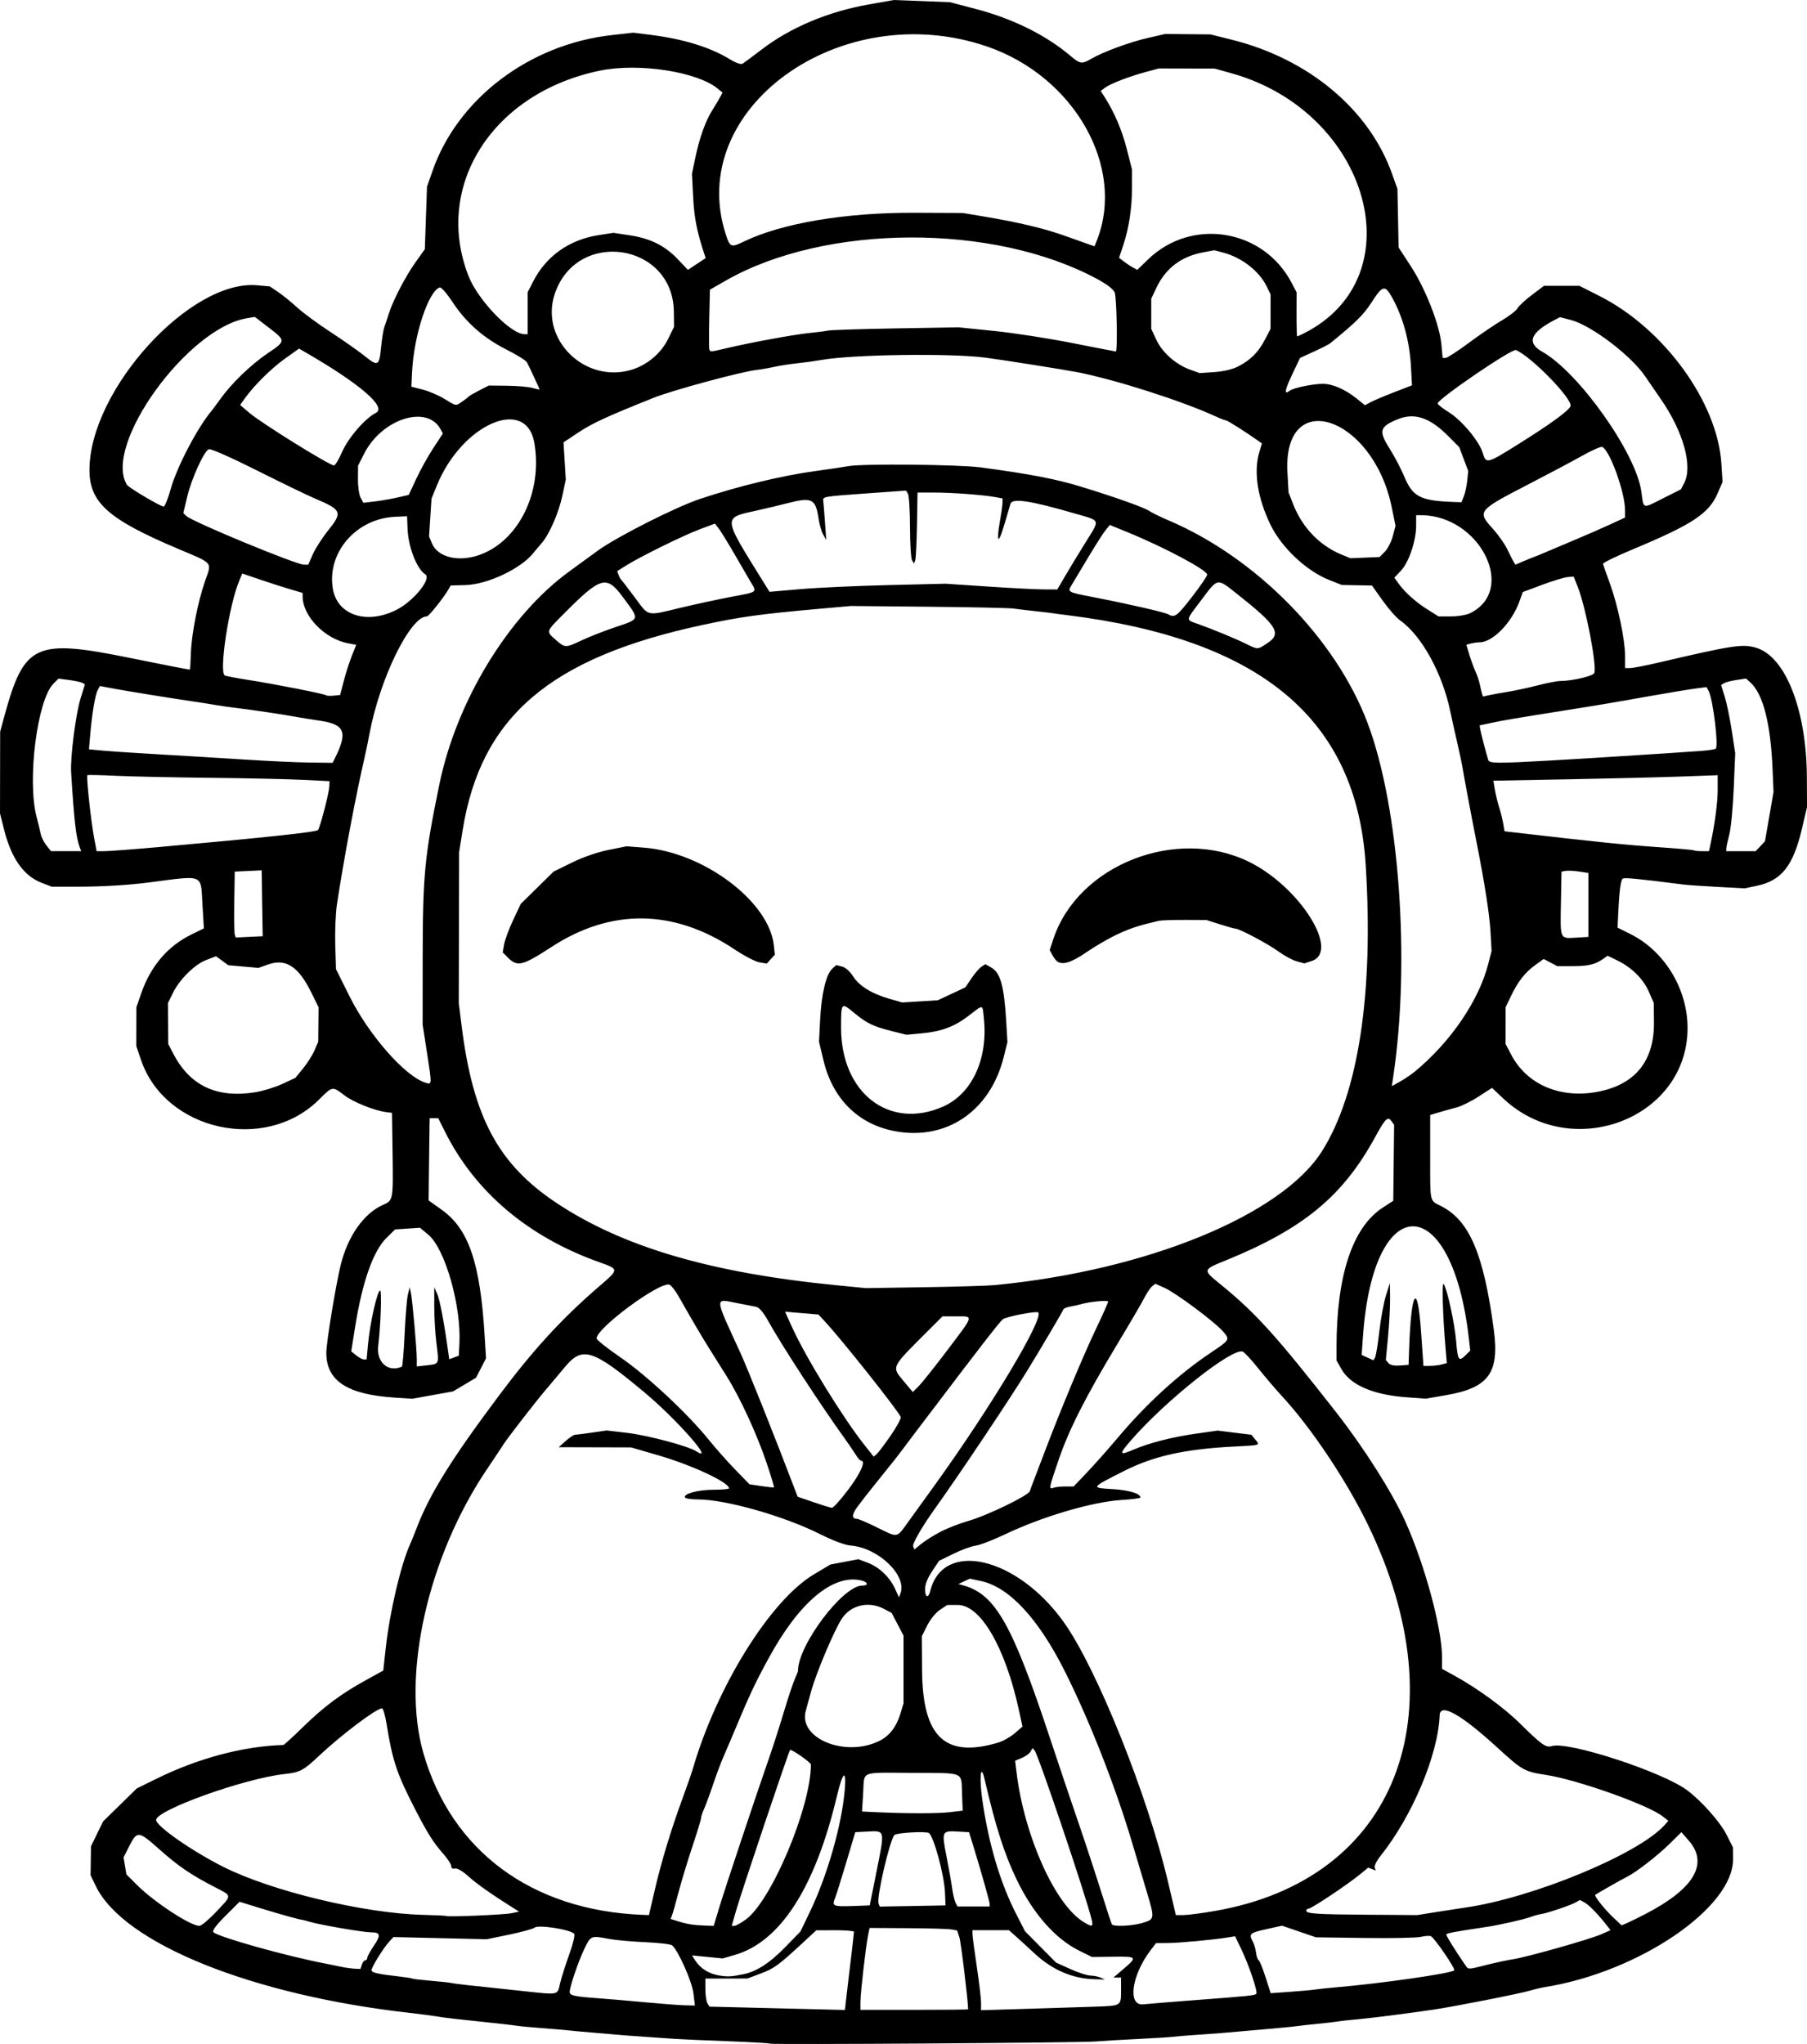 <?xml version="1.0" encoding="UTF-8" standalone="no"?>
<!-- Created with Inkscape (http://www.inkscape.org/) -->

<svg
   width="221.978mm"
   height="251.1mm"
   viewBox="0 0 221.979 251.099"
   version="1.1"
   id="svg1"
   xml:space="preserve"
   xmlns="http://www.w3.org/2000/svg"
   xmlns:svg="http://www.w3.org/2000/svg"><defs
     id="defs1" /><g
     id="layer1"
     transform="translate(0.043,158.374)"><path
       style="fill:#000000"
       d="m 94.534,92.682 c -0.067,-0.059 -2.443,-0.194 -5.281,-0.301 -2.838,-0.107 -5.695,-0.233 -6.35,-0.281 -0.655,-0.048 -2.322,-0.163 -3.704,-0.255 -1.382,-0.092 -2.99,-0.214 -3.572,-0.27 -0.582,-0.056 -1.951,-0.175 -3.043,-0.263 -1.091,-0.089 -2.342,-0.203 -2.778,-0.255 -0.437,-0.051 -1.925,-0.178 -3.307,-0.282 -1.382,-0.104 -2.752,-0.234 -3.043,-0.289 -0.291,-0.055 -2.315,-0.285 -4.498,-0.511 C 56.776,89.749 54.693,89.515 54.329,89.454 53.12,89.254 51.83,89.077 50.492,88.928 30.973,86.761 15.125,80.381 11.723,73.32 l -0.638,-1.323 0.024,-1.778 0.024,-1.778 0.744,-1.529 0.744,-1.529 2.069,-2.026 2.069,-2.026 2.447,-1.204 c 5.113,-2.516 10.67,-3.992 15.563,-4.133 0.083,-0.002 1.158,-0.987 2.388,-2.187 2.592,-2.529 4.674,-4.084 7.712,-5.759 l 2.168,-1.195 0.315,-2.84 c 0.491,-4.428 1.873,-10.281 3.015,-12.761 0.134,-0.291 0.482,-1.152 0.774,-1.913 C 52.745,25.154 55.375,20.925 61.292,13.017 65.499,7.394 69.036,3.546 73.621,-0.398 76.013,-2.456 76.013,-2.45 73.604,-3.306 64.853,-6.415 58.328,-11.929 54.619,-19.35 l -0.827,-1.654 h -0.525 -0.525 l -0.015,0.595 c -0.009,0.327 -0.038,2.6 -0.066,5.051 l -0.051,4.456 1.619,1.155 c 3.307,2.36 4.718,6.507 5.263,15.466 l 0.169,2.778 -0.615,1.191 -0.615,1.191 -1.408,0.839 -1.408,0.839 -2.503,0.451 -2.503,0.451 -2.174,-0.14 c -5.822,-0.376 -8.392,-2.061 -8.392,-5.503 0,-1.263 1.151,-8.282 1.775,-10.826 0.854,-3.481 2.843,-6.31 5.154,-7.33 1.296,-0.572 1.291,-0.545 1.209,-6.429 l -0.068,-4.895 -0.661,-0.08 c -1.465,-0.178 -4.064,-1.214 -5.176,-2.062 -1.504,-1.148 -1.443,-1.158 -3.143,0.528 -6.616,6.563 -18.899,3.815 -21.856,-4.89 l -0.577,-1.698 0.005,-2.381 0.005,-2.381 0.595,-1.713 c 1.169,-3.368 3.253,-5.805 6.196,-7.246 l 1.502,-0.736 -0.177,-2.958 c -0.226,-3.785 0.294,-3.574 -6.612,-2.68 -2.515,0.325 -5.69,0.516 -8.599,0.516 h -3.307 l -1.24,-0.478 c -2.206,-0.851 -3.718,-2.994 -4.61,-6.533 l -0.5,-1.984 0.009,-5.027 0.009,-5.027 0.468,-1.72 c 2.481,-9.125 3.761,-9.722 15.643,-7.299 3.923,0.8 7.16,1.428 7.194,1.394 0.034,-0.034 0.087,-0.892 0.119,-1.907 0.076,-2.41 0.843,-6.35 1.737,-8.929 0.849,-2.448 1.119,-2.125 -3.351,-4.016 -8.573,-3.627 -10.861,-5.681 -10.838,-9.728 0.056,-9.814 12.403,-23.372 20.608,-22.628 l 1.555,0.141 1.015,0.69 c 0.558,0.379 1.612,1.234 2.342,1.899 0.73,0.665 2.577,2.025 4.105,3.022 1.528,0.997 3.397,2.309 4.153,2.915 1.684,1.351 1.816,1.281 2.049,-1.086 0.102,-1.038 0.281,-2.142 0.398,-2.453 0.117,-0.311 0.361,-1.043 0.543,-1.625 0.51,-1.634 2.049,-4.595 3.299,-6.35 l 1.131,-1.587 0.133,-3.836 0.133,-3.836 0.674,-1.934 c 3.099,-8.884 11.894,-15.554 22.016,-16.695 l 2.646,-0.298 2.117,0.265 c 4.015,0.503 7.33,1.521 9.718,2.984 0.735,0.45 1.39,0.684 1.587,0.566 0.185,-0.11 1.229,-0.885 2.321,-1.722 3.572,-2.738 8.17,-4.674 13.225,-5.567 l 3.047,-0.538 3.44,0.134 3.44,0.134 3.165,0.828 c 4.551,1.191 8.607,3.196 11.633,5.751 1.21,1.022 1.412,1.051 2.583,0.367 1.445,-0.843 4.709,-2.042 6.96,-2.558 l 2.117,-0.484 2.778,0.027 2.778,0.027 2.646,0.661 c 9.405,2.35 16.831,8.556 19.641,16.415 l 0.68,1.901 0.071,3.597 0.071,3.597 1.496,2.295 c 1.802,2.764 3.531,7.173 3.755,9.575 l 0.159,1.707 h 0.358 c 0.197,0 1.476,-0.829 2.842,-1.843 1.366,-1.013 3.21,-2.268 4.098,-2.789 0.888,-0.52 1.738,-1.178 1.89,-1.462 0.152,-0.284 0.948,-1.023 1.769,-1.643 l 1.493,-1.127 h 2.174 2.174 l 2.487,1.259 c 7.915,4.008 14.476,13.034 14.957,20.575 l 0.144,2.255 -0.599,1.393 c -1.074,2.497 -3.089,3.828 -10.447,6.9 -2.037,0.851 -3.676,1.652 -3.642,1.78 0.034,0.129 0.42,1.221 0.857,2.428 0.978,2.7 1.859,6.913 1.859,8.893 v 1.48 l 0.595,6.57e-4 c 0.327,3.62e-4 1.845,-0.291 3.373,-0.647 9.353,-2.182 10.457,-2.349 12.141,-1.847 3.597,1.074 6.177,7.648 6.221,15.855 l 0.02,3.704 -0.621,2.646 c -1.075,4.581 -2.506,6.396 -5.543,7.032 l -1.502,0.314 -3.307,-0.176 c -1.819,-0.097 -3.724,-0.23 -4.233,-0.295 -5.612,-0.719 -7.292,-0.88 -7.456,-0.715 -0.233,0.233 -0.412,1.647 -0.528,4.159 l -0.085,1.852 1.587,0.794 c 4.188,2.094 7.011,6.74 7.011,11.537 0,11.136 -14.263,16.576 -22.66,8.642 l -1.361,-1.286 -1.658,1.072 c -0.912,0.59 -2.145,1.196 -2.74,1.347 -0.595,0.151 -1.557,0.419 -2.14,0.594 l -1.058,0.319 v 5.117 c 0,5.771 -0.093,5.347 1.335,6.07 3.487,1.767 5.242,5.886 6.483,15.215 0.702,5.279 -0.632,7.109 -5.839,8.011 l -2.508,0.434 -2.302,-0.164 c -4.159,-0.296 -6.958,-1.498 -8.075,-3.47 l -0.595,-1.051 -0.004,-1.475 c -0.026,-8.88 1.937,-14.875 5.665,-17.299 l 1.304,-0.848 0.053,-4.669 0.053,-4.669 -0.324,-0.443 c -0.462,-0.631 -0.744,-0.356 -2.008,1.954 -3.983,7.282 -8.8,11.257 -18.367,15.156 -2.865,1.168 -2.857,1.122 -0.535,3.012 4.253,3.462 6.835,6.327 14.19,15.741 3.356,4.296 6.807,9.746 8.39,13.251 2.424,5.365 4.54,13.192 4.54,16.788 v 1.384 l 1.301,0.708 c 2.954,1.608 6.258,4.006 8.301,6.025 2.597,2.567 3.168,2.973 3.867,2.752 2.009,-0.638 13.705,3.188 16.694,5.461 1.74,1.323 3.991,3.86 4.747,5.349 l 0.827,1.63 0.01,1.449 c 0.042,5.955 -11.529,13.841 -23.048,15.706 -0.509,0.082 -1.343,0.277 -1.852,0.431 -1.219,0.371 -9.38,1.98 -11.906,2.348 -3.65,0.532 -7.788,1.057 -9.534,1.209 -0.951,0.083 -1.963,0.195 -2.249,0.249 -0.286,0.053 -1.413,0.184 -2.504,0.291 -1.091,0.107 -2.163,0.226 -2.381,0.265 -0.218,0.039 -1.29,0.15 -2.381,0.246 -1.091,0.096 -2.52,0.224 -3.175,0.283 -3.303,0.3 -4.562,0.402 -6.747,0.546 -1.31,0.087 -2.679,0.199 -3.043,0.249 -0.364,0.05 -2.328,0.172 -4.366,0.271 -2.037,0.099 -4.359,0.235 -5.159,0.304 -1.84,0.157 -39.8,0.409 -39.963,0.265 z m 9.404,-5.796 c 0.102,-0.913 0.232,-2.017 0.288,-2.454 0.205,-1.594 0.633,-5.297 0.635,-5.49 0.001,-0.109 -1.04,-0.195 -2.313,-0.19 l -2.315,0.008 -1.633,1.513 c -3,2.78 -3.536,3.172 -5.189,3.794 l -1.644,0.618 -2.58,0.003 -2.58,0.003 0.004,1.326 c 0.002,0.729 0.117,1.504 0.254,1.723 l 0.25,0.397 5.368,0.133 c 2.952,0.073 6.695,0.165 8.318,0.205 l 2.95,0.072 z m 14.948,1.581 c -0.01,-1.102 -0.878,-8.248 -1.075,-8.846 l -0.277,-0.842 -0.713,-0.127 c -0.392,-0.07 -2.811,-0.139 -5.376,-0.154 l -4.663,-0.027 -0.18,0.864 c -0.279,1.343 -0.942,7.1 -0.944,8.206 l -0.002,0.992 h 6.615 c 3.638,0 6.614,-0.03 6.614,-0.066 z m 15.668,-0.328 c 3.166,-0.114 3.118,-0.083 3.118,-2.002 v -1.572 l -0.463,-0.002 -0.463,-0.002 1.257,-1.077 c 1.699,-1.456 1.64,-1.522 -1.323,-1.48 l -2.58,0.036 -1.587,-0.788 c -2.939,-1.459 -5.656,-4.553 -7.665,-8.726 -1.522,-3.161 -2.578,-6.472 -3.96,-12.408 -0.462,-1.983 -0.649,-0.077 -0.258,2.63 0.78,5.411 2.19,10.157 4.16,14.011 l 1.082,2.117 1.907,1.924 1.907,1.924 1.738,0.788 c 0.956,0.433 2.068,0.797 2.472,0.807 0.403,0.01 0.972,0.125 1.263,0.254 l 0.529,0.236 -1.323,-0.039 c -2.679,-0.079 -5.157,-1.151 -7.321,-3.167 -0.775,-0.722 -1.801,-1.661 -2.279,-2.086 l -0.869,-0.773 h -2.24 -2.24 l 0.002,0.463 c 9.5e-4,0.255 0.239,2.051 0.529,3.993 0.29,1.941 0.527,3.945 0.527,4.453 v 0.923 l 5.755,-0.172 c 3.165,-0.095 6.912,-0.214 8.326,-0.265 z M 85.138,86.483 c -0.177,-1.453 -1.873,-5.258 -2.62,-5.878 -0.169,-0.14 -1.669,-0.314 -3.334,-0.387 -1.665,-0.073 -3.668,-0.255 -4.452,-0.406 -2.196,-0.423 -2.213,-0.415 -3.035,1.324 -0.734,1.555 -1.752,4.567 -1.756,5.197 -0.003,0.432 0.554,0.56 3.305,0.76 1.31,0.095 3.989,0.324 5.953,0.509 1.965,0.185 4.146,0.351 4.848,0.369 l 1.276,0.033 z m 61.663,0.852 c 6.709,-0.509 7.279,-0.568 7.484,-0.773 0.216,-0.216 -0.899,-3.52 -1.863,-5.525 l -0.743,-1.543 -0.984,0.158 c -1.777,0.285 -5.984,0.67 -7.368,0.675 l -1.358,0.005 -0.669,0.877 c -2.34,3.067 -2.858,6.855 -0.909,6.647 0.615,-0.066 3.499,-0.3 6.41,-0.521 z m -78.026,-2.125 c 0.178,-0.718 0.687,-2.316 1.132,-3.551 0.469,-1.303 0.71,-2.343 0.574,-2.479 -0.538,-0.538 -4.389,-1.13 -4.852,-0.746 -0.183,0.152 -1.579,0.534 -3.104,0.851 l -2.772,0.575 -5.732,-0.135 -5.732,-0.135 -0.524,0.57 c -0.724,0.788 -2.166,3.119 -2.166,3.502 0,0.304 0.763,0.474 3.563,0.794 0.723,0.083 1.378,0.19 1.456,0.238 0.078,0.048 1.094,0.167 2.258,0.264 1.164,0.097 2.295,0.22 2.513,0.273 0.218,0.053 1.171,0.179 2.117,0.279 0.946,0.1 3.684,0.392 6.085,0.648 5.252,0.561 4.792,0.645 5.186,-0.947 z m 92.71,0.83 c 0.364,-0.058 1.495,-0.178 2.514,-0.266 5.697,-0.491 14.219,-1.714 14.599,-2.094 0.186,-0.186 -2.475,-4.069 -2.883,-4.206 -0.187,-0.063 -0.756,-0.018 -1.266,0.099 -0.509,0.117 -3.605,0.176 -6.879,0.131 l -5.953,-0.082 -2.086,-0.714 -2.086,-0.714 -1.949,0.434 c -2.025,0.451 -2.151,0.567 -1.642,1.517 0.168,0.315 0.347,0.925 0.398,1.357 0.05,0.431 0.195,0.85 0.321,0.932 0.126,0.081 0.512,1.026 0.856,2.1 l 0.626,1.953 2.384,-0.17 c 1.311,-0.093 2.682,-0.218 3.046,-0.276 z m -70.181,-1.89 c 1.604,-0.332 3.2,-1.362 5.048,-3.258 l 1.939,-1.989 1.163,-2.423 c 2.15,-4.48 3.915,-10.667 4.278,-14.996 0.218,-2.605 -0.249,-2.222 -0.964,0.789 -2.66,11.212 -6.944,17.883 -12.524,19.506 l -1.506,0.438 -1.89,-0.186 -1.89,-0.186 0.446,0.68 c 0.617,0.942 1.672,1.588 2.922,1.79 1.035,0.167 1.498,0.141 2.977,-0.165 z M 44.407,82.978 c 0.092,-0.291 0.279,-0.529 0.415,-0.529 0.136,0 0.247,-0.132 0.247,-0.292 0,-0.161 0.359,-0.824 0.798,-1.474 0.91,-1.349 0.843,-1.672 -0.35,-1.676 -0.963,-0.003 -6.229,-0.908 -7.53,-1.294 -0.476,-0.141 -0.892,-0.252 -0.926,-0.246 -0.159,0.028 -2.699,-0.677 -5.061,-1.405 l -2.618,-0.807 -1.74,1.74 c -1.115,1.115 -1.648,1.83 -1.483,1.992 0.615,0.604 9.056,2.965 13.883,3.884 0.509,0.097 1.343,0.266 1.852,0.376 0.509,0.11 1.245,0.214 1.636,0.231 l 0.71,0.03 z m 138.201,0.023 c 1.116,-0.278 2.564,-0.586 3.219,-0.685 1.669,-0.25 9.419,-2.443 10.815,-3.059 l 1.157,-0.511 -0.357,-0.463 c -1.04,-1.352 -2.253,-2.619 -2.793,-2.916 l -0.61,-0.336 -0.468,0.276 c -0.607,0.357 -3.461,1.328 -4.268,1.452 -0.343,0.053 -0.939,0.216 -1.323,0.364 -0.75,0.288 -3.843,0.99 -5.34,1.213 -4.16,0.619 -5.016,0.782 -5.016,0.955 0,0.179 1.206,2.116 2.256,3.624 0.498,0.715 0.252,0.707 2.727,0.089 z M 26.508,76.495 c 1.99,-2.104 1.999,-1.922 -0.161,-3.038 -2.971,-1.536 -4.466,-2.556 -6.828,-4.657 -2.555,-2.273 -2.716,-2.289 -3.694,-0.358 l -0.691,1.363 0.176,1.043 0.176,1.043 1.294,1.294 c 2.104,2.104 6.567,5.031 7.672,5.031 0.237,0 1.162,-0.774 2.057,-1.72 z m 61.822,-0.595 c 0.669,-2.226 4.571,-13.928 6.198,-18.587 0.432,-1.237 1.213,-3.678 1.736,-5.424 0.523,-1.746 1.124,-3.55 1.336,-4.009 0.212,-0.459 0.385,-0.906 0.385,-0.995 0,-3.15 5.485,-10.445 7.871,-10.469 0.912,-0.009 0.707,-0.49 -0.289,-0.677 -3.434,-0.644 -7.514,2.852 -11.174,9.572 -1.756,3.225 -2.345,4.488 -4.49,9.62 -0.395,0.946 -0.928,2.196 -1.184,2.778 -0.256,0.582 -0.786,2.011 -1.177,3.175 -0.392,1.164 -0.882,2.492 -1.088,2.95 -0.207,0.459 -0.376,0.971 -0.376,1.139 0,0.168 -0.484,1.757 -1.076,3.532 -0.592,1.774 -1.356,4.298 -1.699,5.607 -0.343,1.31 -0.7,2.578 -0.795,2.818 l -0.171,0.437 0.878,0.276 c 1.143,0.36 1.951,0.49 3.309,0.534 l 1.108,0.036 z m 3.241,1.537 c 3.154,-2.285 8.001,-13.822 8.001,-19.044 0,-0.255 -2.41,-1.933 -2.56,-1.783 -0.171,0.171 -5.951,17.366 -6.617,19.687 l -0.551,1.918 h 0.327 c 0.18,0 0.81,-0.35 1.401,-0.778 z m 42.5,0.05 c -0.666,-2.824 -6.585,-20.372 -7.027,-20.836 l -0.252,-0.265 -0.242,0.428 c -0.133,0.236 -0.613,0.582 -1.067,0.77 l -0.825,0.342 0.181,1.479 c 0.952,7.772 4.709,16.16 8.204,18.317 1.067,0.658 1.231,0.621 1.029,-0.236 z m 6.247,0.364 c 1.489,-0.445 1.5,-0.522 0.538,-3.737 -0.435,-1.455 -1.252,-4.194 -1.814,-6.085 -2.072,-6.97 -5.275,-15.12 -8.318,-21.167 -3.233,-6.424 -6.81,-10.267 -10.24,-11.003 l -1.395,-0.299 -0.697,0.33 -0.697,0.33 0.661,0.188 c 3.886,1.106 5.959,4.781 10.599,18.789 1.133,3.42 2.656,7.944 3.385,10.054 0.729,2.11 1.947,5.801 2.706,8.202 0.759,2.401 1.429,4.455 1.489,4.564 0.176,0.321 2.493,0.22 3.782,-0.165 z m 61.862,-1.144 c 5.898,-3.064 7.696,-6.141 5.237,-8.959 l -0.909,-1.043 -1.411,1.392 c -1.504,1.484 -4.13,3.523 -5.237,4.069 -0.588,0.29 -3.696,2.055 -3.936,2.236 -0.166,0.125 1.139,1.769 2.194,2.765 l 1.046,0.988 0.674,-0.29 c 0.37,-0.159 1.425,-0.68 2.343,-1.157 z M 62.795,76.662 63.721,76.467 63.06,76.051 c -2.737,-1.723 -4.537,-2.99 -5.556,-3.912 -0.716,-0.647 -1.375,-1.032 -1.654,-0.964 -0.289,0.07 -0.463,-0.042 -0.463,-0.297 0,-0.225 -0.446,-0.916 -0.992,-1.535 -1.225,-1.39 -1.92,-2.495 -3.49,-5.547 -2.203,-4.281 -2.735,-5.88 -3.46,-10.385 -0.17,-1.055 -0.423,-1.918 -0.564,-1.918 -0.677,0 -5.011,3.268 -7.719,5.821 -1.945,1.833 -2.333,2.037 -4.282,2.253 -4.918,0.543 -15.743,4.423 -15.743,5.642 0,0.748 4.397,3.815 8.252,5.756 5.941,2.992 17.299,5.72 24.554,5.898 1.526,0.038 2.807,0.1 2.845,0.138 0.144,0.144 7.112,-0.151 8.004,-0.339 z M 80.398,73.783 c 0.807,-3.483 1.987,-7.369 3.434,-11.311 0.534,-1.455 1.093,-3.063 1.241,-3.572 2.949,-10.127 9.536,-20.695 14.883,-23.877 l 2.02,-1.202 1.719,-0.324 1.719,-0.324 1.164,0.445 c 1.4,0.535 2.675,1.755 3.33,3.186 l 0.482,1.053 0.176,-0.46 c 0.853,-2.222 -2.709,-5.645 -6.15,-5.91 -0.664,-0.051 -2.149,-0.608 -3.704,-1.389 -4.463,-2.241 -11.612,-4.27 -15.045,-4.27 -0.776,0 -1.475,-0.105 -1.555,-0.234 -0.276,-0.446 1.578,-0.954 3.486,-0.955 1.055,-8.28e-4 1.918,-0.078 1.918,-0.172 0.002,-0.735 -4.56,-2.862 -8.731,-4.071 l -3.307,-0.959 -4.443,-0.012 -4.443,-0.012 0.852,-0.761 c 0.469,-0.418 0.98,-0.763 1.135,-0.766 0.156,-0.003 1.098,-0.123 2.094,-0.267 l 1.811,-0.262 2.423,0.28 c 2.575,0.298 7.567,1.623 8.597,2.282 2.373,1.518 -2.404,-3.915 -6.333,-7.204 -6.349,-5.314 -7.648,-5.744 -9.756,-3.225 -0.883,1.055 -2.059,2.454 -2.613,3.109 -1.152,1.361 -4.538,5.74 -4.935,6.381 -0.146,0.235 -1.084,1.643 -2.085,3.128 -7.281,10.799 -10.544,25.343 -7.822,34.86 3.443,12.039 13.319,19.347 26.881,19.891 l 0.834,0.033 z m 68.784,2.603 c 22.229,-3.835 30.207,-24.016 18.785,-47.516 -2.595,-5.34 -6.923,-11.822 -10.43,-15.621 -0.811,-0.879 -2.165,-2.462 -3.008,-3.518 -0.843,-1.056 -1.702,-1.985 -1.909,-2.064 -1.283,-0.492 -9.395,5.937 -13.667,10.833 -1.568,1.797 -1.54,1.978 0.194,1.235 1.977,-0.847 4.741,-1.559 7.698,-1.982 l 2.689,-0.384 2.073,0.258 2.073,0.258 0.47,0.569 c 0.617,0.748 0.736,0.707 -2.593,0.877 -6.059,0.309 -9.892,1.163 -13.55,3.018 -4.119,2.089 -4.093,2.044 -1.3,2.218 1.95,0.122 3.348,0.548 3.348,1.022 0,0.09 -1.042,0.228 -2.315,0.306 -3.568,0.218 -9.697,2.021 -14.282,4.203 -1.489,0.708 -3.129,1.342 -3.645,1.408 -0.516,0.066 -1.739,0.512 -2.717,0.991 l -1.779,0.871 -0.86,1.287 c -0.548,0.819 -0.86,1.612 -0.86,2.183 0,1.058 0.398,1.189 0.644,0.212 1.58,-6.296 10.638,-4.179 16.375,3.826 4.036,5.632 10.265,21.118 12.793,31.805 l 0.996,4.211 0.934,-0.002 c 0.514,-9.65e-4 2.244,-0.228 3.844,-0.504 z m 27.252,0.124 c 1.31,-0.209 2.901,-0.454 3.537,-0.545 8.296,-1.191 21.27,-6.56 24.457,-10.121 l 0.477,-0.533 -0.703,-0.553 c -1.787,-1.406 -10.44,-4.484 -14.273,-5.077 -2.727,-0.422 -2.941,-0.542 -6.085,-3.416 -4.446,-4.063 -6.976,-5.474 -7.034,-3.921 -0.179,4.826 -3.361,12.395 -7.262,17.272 -0.466,0.582 -0.787,1.226 -0.714,1.431 l 0.133,0.373 -0.466,-0.179 -0.466,-0.179 -1.091,0.889 c -1.537,1.253 -5.883,4.147 -6.228,4.147 -0.158,0 -0.287,0.112 -0.287,0.248 0,0.378 1.21,0.458 7.673,0.503 l 5.953,0.041 z m -68.76,-5.171 c 0.985,-4.913 1.006,-4.824 -1.106,-4.714 l -1.548,0.081 -1.103,3.704 c -0.607,2.037 -1.23,4.019 -1.384,4.405 -0.391,0.974 -0.223,1.049 2.162,0.963 l 2.104,-0.076 z m 8.368,2.775 c -0.09,-2.147 -1.381,-6.908 -1.98,-7.304 -0.362,-0.239 -3.95,-0.035 -4.225,0.241 -0.572,0.572 -2.228,7.706 -1.954,8.419 l 0.145,0.378 4.041,-0.073 4.041,-0.073 z m 5.491,1.419 c 0,-0.29 -1.029,-3.932 -2.045,-7.239 l -0.488,-1.587 -1.417,-0.081 c -1.916,-0.11 -1.957,-0.019 -1.362,3.009 0.284,1.446 0.599,3.224 0.699,3.951 0.1,0.728 0.29,1.531 0.422,1.786 l 0.24,0.463 h 1.975 1.975 z m -4.898,-11.286 1.584,-0.186 -0.084,-2.117 c -0.108,-2.714 0.415,-2.497 -6.094,-2.524 -6.574,-0.028 -5.875,-0.316 -6.05,2.495 l -0.14,2.251 1.69,0.08 c 3.755,0.177 7.598,0.178 9.095,0.002 z m -8.6,-8.783 c 1.22,-0.622 2.055,-1.726 2.55,-3.371 l 0.365,-1.214 v -4.161 -4.161 l -0.728,-1.389 -0.728,-1.389 -0.922,-0.493 c -1.878,-1.005 -4.092,-0.499 -5.198,1.188 -0.964,1.471 -3.181,6.733 -3.806,9.034 -0.119,0.437 -0.402,1.475 -0.63,2.307 -0.932,3.405 4.948,5.764 9.095,3.648 z m 14.554,0.232 c 0.591,-0.177 1.503,-0.692 2.026,-1.144 l 0.951,-0.822 -0.462,-2.111 c -1.676,-7.65 -4.695,-12.826 -7.481,-12.826 h -1.301 l -0.899,0.596 c -0.505,0.334 -1.189,1.176 -1.56,1.918 l -0.661,1.323 0.03,4.233 c 0.058,8.166 2.836,10.788 9.359,8.833 z m -7.095,-25.895 c 0.825,-0.432 2.314,-1.014 3.307,-1.295 2.355,-0.665 7.496,-3.145 7.671,-3.7 0.075,-0.238 0.231,-0.671 0.346,-0.962 0.115,-0.291 0.75,-1.958 1.411,-3.704 1.97,-5.207 4.787,-11.964 6.371,-15.283 0.817,-1.712 1.485,-3.21 1.485,-3.329 0,-0.209 -2.339,0.015 -3.346,0.319 -0.27,0.082 -0.847,0.21 -1.282,0.285 -0.435,0.075 -0.823,0.229 -0.862,0.341 -0.09,0.264 -2.827,4.899 -4.474,7.578 -2.193,3.566 -8.41,12.858 -11.272,16.847 -1.606,2.239 -2.839,4.374 -2.715,4.699 l 0.145,0.379 0.856,-0.695 c 0.471,-0.382 1.532,-1.048 2.357,-1.48 z m -4.019,-1.143 c 0.652,-0.902 2.108,-2.918 3.235,-4.482 6.971,-9.668 13.516,-20.585 12.782,-21.319 -0.211,-0.211 -3.933,0.51 -4.344,0.842 -0.415,0.335 -2.659,3.231 -9.48,12.232 -0.761,1.005 -1.476,1.946 -1.587,2.092 -0.112,0.146 -0.558,0.741 -0.992,1.323 -0.434,0.582 -0.932,1.237 -1.107,1.455 -0.175,0.218 -0.986,1.23 -1.803,2.249 -1.974,2.462 -2.007,2.504 -2.864,3.645 -0.722,0.962 -0.755,1.515 -0.09,1.515 0.18,0 1.274,0.468 2.432,1.039 2.65,1.308 2.421,1.344 3.819,-0.59 z m -7.278,-4.081 c 1.509,-2.017 2.158,-3.508 1.529,-3.514 -0.109,-9.2e-4 -0.399,-0.328 -0.645,-0.728 -0.246,-0.399 -0.832,-1.262 -1.303,-1.917 C 100.712,14.161 95.997,6.917 94.259,3.796 93.724,2.836 93.202,2.231 92.852,2.166 92.547,2.109 91.429,1.892 90.368,1.684 c -2.642,-0.519 -2.668,-0.848 0.488,6.014 0.954,2.074 4.261,10.365 6.874,17.236 l 0.214,0.562 1.939,0.668 c 1.067,0.367 2.085,0.68 2.262,0.695 0.178,0.015 1.101,-1.012 2.051,-2.282 z M 94.156,21.417 C 92.932,17.778 90.881,13.332 89.174,10.614 88.443,9.45 87.47,7.902 87.012,7.174 86.198,5.88 84.753,3.417 83.317,0.874 82.921,0.174 82.419,-0.467 82.2,-0.551 81.052,-0.992 73.246,4.76 73.246,6.047 c 0,0.178 1.308,1.219 2.908,2.313 3.186,2.179 8.23,6.875 10.803,10.059 0.882,1.091 2.385,2.787 3.339,3.767 l 1.735,1.783 1.455,0.219 c 0.8,0.121 1.495,0.191 1.544,0.157 0.049,-0.034 -0.345,-1.352 -0.875,-2.928 z m 36.656,2.823 h 1.034 l 1.696,-1.786 c 0.933,-0.982 2.647,-2.917 3.809,-4.299 3.392,-4.036 7.396,-7.7 11.218,-10.268 2.498,-1.678 2.494,-1.672 1.649,-2.676 -0.95,-1.129 -5.815,-4.76 -7.203,-5.375 l -1.14,-0.506 -0.4,0.332 c -0.22,0.183 -0.646,0.817 -0.946,1.408 -0.3,0.592 -1.801,3.16 -3.335,5.706 -3.855,6.398 -5.903,10.434 -7.171,14.13 -1.215,3.54 -1.248,3.718 -0.662,3.493 0.23,-0.088 0.884,-0.161 1.452,-0.161 z m -21.451,-6.241 c 0.754,-1.091 1.314,-2.128 1.243,-2.303 -0.313,-0.776 -7.235,-9.494 -9.312,-11.728 L 100.499,3.114 98.444,2.939 96.39,2.763 97.278,4.713 c 1.708,3.748 6.239,11.114 8.889,14.451 l 1.116,1.406 0.353,-0.293 c 0.194,-0.161 0.97,-1.186 1.724,-2.277 z m 7.003,-10.548 c 3.293,-4.36 3.228,-4.113 1.08,-4.113 h -1.708 l -1.93,1.928 c -4.431,4.425 -4.343,4.235 -2.815,6.059 l 1.1,1.313 0.742,-0.747 c 0.408,-0.411 1.997,-2.409 3.531,-4.439 z M 49.66,5.531 c 0.097,-2.152 0.277,-4.329 0.4,-4.839 l 0.223,-0.926 0.147,0.661 c 0.184,0.829 0.73,6.968 0.727,8.17 l -0.002,0.894 1.204,-0.136 c 1.578,-0.178 1.538,-0.093 1.22,-2.628 C 53.426,5.518 53.303,3.457 53.303,2.147 l 0.001,-2.381 0.372,0.84 c 0.314,0.709 0.856,3.584 1.348,7.152 l 0.117,0.848 0.586,-0.215 0.586,-0.215 0.079,-1.479 C 56.639,2.067 54.638,-4.961 52.583,-6.682 l -1.033,-0.865 -1.526,0.102 -1.526,0.102 -1.037,1.013 c -1.652,1.613 -2.992,5.402 -3.879,10.967 l -0.478,2.998 0.615,0.498 c 0.338,0.274 0.763,0.498 0.944,0.498 h 0.33 l 0.175,-1.888 c 0.242,-2.599 1.14,-6.579 1.486,-6.579 0.218,0 0.069,4.296 -0.235,6.806 -0.243,2.008 1.231,3.298 2.908,2.545 0.086,-0.039 0.236,-1.831 0.334,-3.983 z M 173.057,7.439 c 0.245,-7.29 1.026,-8.51 1.463,-2.284 l 0.3,4.269 0.807,-0.004 c 0.444,-0.002 1.09,-0.079 1.435,-0.172 l 0.628,-0.168 -0.16,-1.879 c -0.35,-4.106 -0.464,-8.225 -0.217,-7.832 0.45,0.714 1.342,4.847 1.528,7.078 0.194,2.322 0.32,2.498 1.181,1.637 l 0.546,-0.546 -0.172,-1.504 C 178.313,-12.147 168.679,-12.367 167.394,5.736 l -0.166,2.341 0.719,0.328 0.719,0.328 0.201,-0.325 c 0.111,-0.179 0.349,-1.618 0.529,-3.198 0.18,-1.58 0.547,-3.57 0.814,-4.422 l 0.486,-1.549 0.024,1.852 c 0.013,1.019 -0.099,3.145 -0.249,4.726 l -0.272,2.874 0.316,0.381 c 0.204,0.246 0.697,0.353 1.397,0.301 l 1.081,-0.079 z m -50.862,-7.944 c 18.666,-1.805 35.234,-8.601 40.182,-16.48 4.464,-7.108 6.332,-19.373 5.349,-35.107 -1.121,-17.942 -12.836,-27.754 -36.667,-30.711 -0.946,-0.117 -1.779,-0.229 -1.852,-0.248 -0.073,-0.019 -0.966,-0.125 -1.984,-0.234 -1.019,-0.109 -2.269,-0.258 -2.778,-0.331 -0.509,-0.073 -5.212,-0.173 -10.451,-0.223 l -9.525,-0.091 -3.969,0.354 c -7.206,0.643 -9.572,0.972 -14.287,1.986 -18.712,4.026 -27.184,11.281 -29.421,25.195 l -0.437,2.716 -0.02,9.26 -0.02,9.26 0.346,2.778 c 1.401,11.256 4.499,17.034 11.693,21.81 8.127,5.395 18.985,8.58 34.396,10.09 l 3.572,0.35 7.144,-0.11 c 3.929,-0.061 7.858,-0.179 8.731,-0.264 z M 109.759,-19.439 c -4.412,-0.869 -7.515,-3.972 -8.633,-8.634 l -0.557,-2.323 0.142,-2.798 c 0.157,-3.092 0.736,-5.5 1.485,-6.178 l 0.489,-0.442 0.71,0.178 c 0.421,0.106 0.97,0.59 1.348,1.189 0.753,1.192 2.293,2.147 4.473,2.773 l 1.574,0.452 2.186,-0.136 2.186,-0.136 1.691,-0.791 1.691,-0.791 0.767,-1.132 c 0.422,-0.623 0.976,-1.262 1.232,-1.421 l 0.465,-0.289 0.725,0.406 c 1.12,0.628 1.578,2.281 1.833,6.627 l 0.149,2.535 -0.457,1.83 c -1.671,6.687 -7.104,10.342 -13.5,9.083 z m 6.053,-2.994 c 3.545,-1.568 5.524,-5.836 5.01,-10.807 -0.188,-1.817 -0.007,-1.783 -1.869,-0.354 -1.769,1.357 -3.334,1.939 -5.846,2.172 l -1.801,0.167 -1.832,-0.459 c -2.248,-0.563 -3.071,-0.966 -4.644,-2.272 -1.528,-1.27 -1.554,-1.239 -1.554,1.866 0,8.028 5.928,12.609 12.536,9.687 z m -53.438,-18.282 -0.661,-0.661 0.173,-0.992 c 0.095,-0.546 0.593,-1.885 1.107,-2.977 l 0.933,-1.984 2.016,-1.984 2.016,-1.984 2.247,-1.106 c 1.358,-0.669 3.131,-1.284 4.484,-1.556 l 2.237,-0.45 2.129,0.165 c 7.318,0.568 15.35,6.586 15.955,11.954 l 0.134,1.193 -0.495,0.547 -0.495,0.547 -0.893,-0.145 c -0.491,-0.08 -1.862,-0.791 -3.046,-1.582 -7.471,-4.987 -15.179,-5.091 -22.525,-0.303 -3.534,2.303 -4.174,2.462 -5.316,1.32 z m 67.466,0.459 c -0.16,-0.107 -0.436,-0.468 -0.612,-0.803 l -0.321,-0.609 0.454,-1.368 c 3.02,-9.093 15.128,-13.851 24.053,-9.453 6.197,3.054 11.21,11.004 7.674,12.171 l -0.9,0.297 -0.942,-0.26 c -0.518,-0.143 -1.507,-0.675 -2.197,-1.181 -1.256,-0.922 -4.825,-2.824 -5.299,-2.824 -0.138,0 -1.004,-0.24 -1.923,-0.534 l -1.672,-0.534 -2.662,-0.011 c -1.464,-0.006 -2.9,0.045 -3.191,0.113 -2.485,0.584 -3.416,0.886 -5.027,1.629 -1.019,0.47 -2.744,1.466 -3.833,2.213 -1.864,1.278 -2.914,1.615 -3.602,1.156 z m -98.531,16.064 c 0.946,-0.151 2.443,-0.61 3.326,-1.02 l 1.606,-0.746 0.946,-1.16 c 0.52,-0.638 1.152,-1.637 1.404,-2.219 l 0.459,-1.058 0.021,-2.117 0.021,-2.117 -0.87,-1.771 c -1.594,-3.247 -3.141,-4.261 -5.326,-3.49 l -1.191,0.42 -1.852,-0.164 -1.852,-0.164 -0.753,-0.551 -0.753,-0.551 -1.193,0.456 c -1.43,0.546 -3.272,2.366 -4.105,4.057 l -0.605,1.229 0.015,2.514 0.015,2.514 0.618,1.191 c 2.051,3.948 5.345,5.502 10.067,4.749 z m 165.196,-0.116 c 4.416,-0.936 6.67,-3.816 6.63,-8.47 l -0.021,-2.381 -0.606,-1.387 c -0.686,-1.568 -2.115,-2.986 -3.871,-3.839 l -1.192,-0.579 -0.452,0.323 c -1.034,0.739 -1.879,0.953 -3.76,0.954 l -1.984,2.51e-4 -0.831,-0.44 -0.831,-0.44 -1.06,0.768 c -1.245,0.902 -2.112,2.02 -2.984,3.847 l -0.631,1.323 -0.003,2.249 -0.003,2.249 0.703,1.34 c 1.963,3.738 6.194,5.48 10.895,4.484 z m -22.718,-2.445 c 4.398,-3.646 7.839,-8.703 8.998,-13.227 l 0.403,-1.574 -0.124,-2.248 c -0.122,-2.214 -0.711,-6.006 -1.74,-11.2 -0.62,-3.131 -1.57,-8.193 -1.712,-9.128 -0.055,-0.364 -0.361,-1.793 -0.679,-3.175 -0.318,-1.382 -0.675,-2.99 -0.794,-3.572 -0.963,-4.733 -3.541,-9.432 -6.19,-11.283 -0.445,-0.311 -1.404,-1.402 -2.132,-2.424 l -1.323,-1.859 -1.852,-0.035 -1.852,-0.035 -1.555,-0.615 c -2.786,-1.101 -5.847,-3.979 -7.199,-6.769 -1.606,-3.314 -2.101,-6.524 -1.378,-8.939 l 0.318,-1.063 -0.517,-0.367 c -1.458,-1.034 -3.716,-2.463 -3.893,-2.463 -0.111,-3.4e-4 -0.706,-0.231 -1.323,-0.514 -4.193,-1.918 -12.405,-4.536 -16.997,-5.42 -1.67,-0.321 -9.334,-1.533 -11.245,-1.778 -4.351,-0.557 -16.264,-0.391 -20.108,0.281 -0.8,0.14 -2.17,0.329 -3.043,0.42 -0.873,0.091 -2.123,0.286 -2.778,0.433 -0.655,0.147 -1.607,0.313 -2.117,0.369 -1.908,0.21 -10.362,2.495 -12.71,3.434 -5.757,2.303 -7.523,3.118 -9.242,4.261 l -1.822,1.212 0.14,2.289 0.14,2.289 -0.419,1.967 c -0.45,2.113 -1.608,4.766 -2.548,5.838 -0.319,0.364 -0.777,0.909 -1.017,1.211 -1.534,1.928 -5.639,3.866 -8.336,3.937 l -1.817,0.048 -0.3,0.52 c -0.576,1 -2.399,3.28 -2.622,3.28 -2.054,0 -5.787,7.629 -7.056,14.42 -0.163,0.873 -0.407,2.064 -0.542,2.646 -1.126,4.849 -2.616,12.748 -3.459,18.336 -0.16,1.062 -0.252,3.281 -0.203,4.931 l 0.089,3 1.656,3.324 c 2.385,4.786 6.813,9.828 9.335,10.629 0.808,0.256 0.805,0.301 0.204,-3.584 l -0.552,-3.563 0.006,-7.938 c 0.008,-10.432 0.219,-12.657 2.05,-21.564 2.101,-10.218 8.486,-20.701 15.917,-26.132 0.85,-0.621 2.438,-1.778 3.529,-2.571 2.336,-1.698 9.533,-5.344 12.536,-6.352 4.654,-1.562 10.081,-2.875 14.195,-3.435 1.669,-0.227 3.511,-0.5 4.093,-0.607 1.755,-0.321 13.554,-0.204 16.272,0.161 5.941,0.798 9.188,1.42 12.171,2.33 4.161,1.269 7.8,2.559 8.467,2.999 0.364,0.241 1.431,0.765 2.373,1.165 10.783,4.581 20.577,14.551 24.479,24.917 3.894,10.345 5.264,29.287 3.143,43.458 l -0.171,1.141 1.029,-0.578 c 0.566,-0.318 1.386,-0.874 1.823,-1.236 z m 21.299,-20.452 v -3.928 l -1.16,-0.174 c -0.638,-0.096 -1.382,-0.131 -1.654,-0.079 l -0.494,0.095 -0.073,3.945 c -0.082,4.42 -0.144,4.285 1.899,4.16 l 1.481,-0.091 z m -162.87,3.249 c -0.01,-0.327 -0.04,-2.149 -0.066,-4.048 l -0.047,-3.452 -1.654,0.079 -1.654,0.079 -0.057,3.704 c -0.032,2.037 -0.003,3.859 0.063,4.048 l 0.12,0.343 1.657,-0.079 1.657,-0.079 z M 9.756,-54.275 c -0.456,-1.18 -0.691,-3.219 -1.059,-9.194 -0.117,-1.892 0.563,-7.207 1.173,-9.164 l 0.518,-1.665 -0.288,-0.178 c -0.159,-0.098 -0.889,-0.258 -1.622,-0.355 l -1.334,-0.177 -0.625,0.625 c -1.985,1.985 -3.24,11.843 -2.078,16.321 0.21,0.81 0.446,1.781 0.523,2.157 0.078,0.377 0.391,1.002 0.695,1.389 l 0.554,0.704 h 1.861 1.861 z m 9.974,-0.064 c 12.958,-1.16 19.054,-1.814 19.291,-2.067 0.243,-0.26 1.36,-4.55 1.391,-5.343 l 0.026,-0.661 -3.307,-0.164 c -1.819,-0.09 -6.939,-0.202 -11.377,-0.248 -4.438,-0.046 -9.618,-0.157 -11.509,-0.246 -1.892,-0.089 -3.491,-0.124 -3.554,-0.078 -0.155,0.113 0.436,5.622 0.823,7.682 l 0.311,1.654 h 1.008 c 0.554,0 3.659,-0.237 6.899,-0.528 z m 190.295,-0.068 c 0.554,-2.504 0.937,-5.311 0.937,-6.878 v -1.858 l -4.564,0.166 c -2.51,0.091 -8.709,0.243 -13.775,0.338 l -9.211,0.172 0.179,1.087 c 0.099,0.598 0.332,1.563 0.519,2.145 0.187,0.582 0.414,1.491 0.505,2.021 l 0.166,0.963 1.383,0.16 c 9.944,1.149 13.448,1.508 17.258,1.77 2.474,0.17 4.548,0.354 4.608,0.41 0.061,0.055 0.505,0.101 0.987,0.101 h 0.877 z m 6.178,-0.012 0.571,-0.608 0.525,-3.03 0.525,-3.03 -0.117,-2.778 c -0.236,-5.633 -1.162,-9.255 -2.726,-10.669 l -0.534,-0.483 -1.17,0.176 c -0.644,0.097 -1.333,0.276 -1.532,0.399 l -0.362,0.224 0.442,1.406 c 0.243,0.773 0.633,2.657 0.867,4.184 l 0.425,2.778 -0.181,4.319 c -0.1,2.375 -0.345,4.935 -0.546,5.689 -0.201,0.753 -0.366,1.519 -0.368,1.701 l -0.003,0.331 h 1.806 1.806 z M 41.049,-65.123 c 1.652,-3.283 1.302,-4.246 -1.706,-4.699 -1.29,-0.194 -2.702,-0.423 -3.139,-0.508 -1.182,-0.231 -5.631,-0.892 -7.144,-1.063 -0.728,-0.082 -1.978,-0.261 -2.778,-0.399 -0.8,-0.137 -1.931,-0.317 -2.514,-0.399 -2.195,-0.311 -8.006,-1.247 -9.738,-1.57 l -1.801,-0.335 -0.274,0.512 c -0.311,0.581 -0.703,2.933 -0.92,5.514 l -0.147,1.749 1.809,0.167 c 0.995,0.092 4.131,0.3 6.969,0.462 2.838,0.162 7.481,0.445 10.319,0.627 2.838,0.183 6.435,0.349 7.994,0.368 l 2.835,0.036 z m 149.011,0.198 c 4.222,-0.235 14.633,-0.896 18.733,-1.189 0.917,-0.066 1.783,-0.19 1.924,-0.278 0.387,-0.239 -0.323,-6.07 -0.862,-7.088 l -0.257,-0.485 -1.368,0.177 c -0.752,0.097 -3.333,0.525 -5.734,0.951 -4.856,0.861 -6.063,1.064 -10.848,1.824 -5.707,0.907 -6.97,1.121 -8.467,1.439 l -1.455,0.309 0.049,0.384 c 0.049,0.381 0.797,3.254 1.012,3.89 0.136,0.4 1.108,0.408 7.273,0.065 z m -147.874,-9.789 c 0.245,-0.946 0.69,-2.333 0.988,-3.082 l 0.543,-1.362 -0.978,-0.183 c -2.875,-0.538 -5.591,-3.322 -5.605,-5.744 l -0.003,-0.45 -1.521,-0.448 c -0.837,-0.247 -2.504,-0.783 -3.706,-1.192 l -2.184,-0.744 -0.385,0.921 c -1.252,2.996 -2.495,11.15 -1.768,11.599 0.124,0.077 1.464,0.333 2.977,0.568 3.257,0.508 9.313,1.705 9.488,1.875 0.068,0.066 0.48,0.084 0.916,0.041 l 0.793,-0.079 z m 142.979,1.328 c 0.873,-0.139 2.529,-0.495 3.68,-0.791 1.151,-0.296 2.391,-0.537 2.756,-0.537 1.48,0 4.059,-0.603 4.205,-0.983 0.337,-0.878 -1.03,-8.025 -2.012,-10.526 l -0.52,-1.323 -0.748,0.064 c -0.411,0.035 -1.817,0.463 -3.125,0.951 l -2.377,0.887 -0.419,1.166 c -0.932,2.593 -3.267,4.995 -4.866,5.006 -0.299,0.002 -0.792,0.07 -1.096,0.152 l -0.553,0.148 0.371,1.237 c 0.204,0.68 0.538,1.594 0.742,2.031 0.204,0.437 0.444,1.151 0.534,1.587 0.09,0.437 0.215,0.956 0.277,1.155 l 0.113,0.361 0.724,-0.165 c 0.398,-0.091 1.439,-0.279 2.312,-0.419 z m -29.495,-5.994 c 1.763,-1.166 1.15,-2.16 -3.691,-5.988 -2.573,-2.034 -2.357,-2.071 -4.489,0.759 -1.933,2.565 -1.905,2.339 -0.359,2.892 1.887,0.674 4.498,1.753 5.863,2.422 1.519,0.745 1.417,0.748 2.675,-0.085 z M 71.452,-79.726 c 0.905,-0.428 2.78,-1.16 4.167,-1.627 2.977,-1.002 2.939,-0.849 0.898,-3.614 -2.066,-2.798 -2.726,-2.613 -7.363,2.06 -2.166,2.183 -2.135,2.076 -0.925,3.138 1.145,1.005 1.187,1.006 3.223,0.043 z m -22.744,-3.755 c 2.082,-1.069 4.308,-3.832 3.493,-4.336 -1.028,-0.636 -2.091,-3.353 -2.177,-5.569 l -0.061,-1.568 -1.442,0.062 c -4.796,0.207 -8.426,4.39 -7.676,8.845 0.55,3.264 4.188,4.452 7.863,2.566 z m 97.687,-1.577 c 1.023,-1.324 1.86,-2.549 1.86,-2.723 0,-0.557 -5.256,-3.358 -9.752,-5.197 l -2.211,-0.905 -0.533,0.655 c -0.293,0.36 -1.263,1.88 -2.154,3.377 -0.892,1.497 -1.797,3.008 -2.011,3.358 -0.521,0.851 -0.492,0.867 2.668,1.477 4.243,0.82 8.791,1.863 9.231,2.118 0.765,0.444 1.056,0.227 2.902,-2.161 z m 34.219,1.98 c 5.727,-2.887 1.082,-12.008 -6.115,-12.008 h -0.578 v 1.295 c 0,1.845 -0.894,4.494 -1.863,5.521 l -0.815,0.863 0.522,0.725 c 0.787,1.092 2.137,2.298 3.597,3.212 l 1.309,0.82 h 1.549 c 0.899,0 1.904,-0.179 2.396,-0.427 z m -97.124,-0.616 c 1.788,-0.428 4.553,-1.027 6.146,-1.33 3.542,-0.675 3.341,-0.511 2.452,-2 -0.176,-0.295 -1.006,-1.724 -1.843,-3.175 -0.838,-1.451 -1.734,-2.911 -1.993,-3.244 l -0.47,-0.605 -1.844,0.687 c -2.009,0.749 -7.361,3.382 -9.084,4.47 l -1.078,0.681 0.171,0.465 c 0.094,0.256 0.24,0.524 0.324,0.597 0.084,0.073 0.84,1.055 1.679,2.183 1.762,2.368 1.356,2.274 5.54,1.272 z m 25.609,-2.805 7.013,-0.168 5.158,0.346 c 2.837,0.19 5.926,0.35 6.864,0.354 l 1.705,0.008 0.925,-1.587 c 0.509,-0.873 1.617,-2.701 2.462,-4.062 1.915,-3.084 2.038,-2.735 -1.308,-3.705 -5.426,-1.573 -7.625,-1.899 -7.836,-1.162 -0.986,3.432 -1.281,4.299 -1.462,4.299 -0.118,0 -0.059,-0.863 0.13,-1.918 0.189,-1.055 0.35,-2.173 0.357,-2.484 l 0.014,-0.566 -0.86,-0.158 c -1.519,-0.278 -5.296,-0.563 -7.474,-0.563 h -2.117 l -0.069,3.969 c -0.038,2.183 -0.134,4.144 -0.213,4.358 l -0.144,0.389 -0.246,-0.389 c -0.135,-0.214 -0.25,-2.056 -0.254,-4.094 -0.005,-2.037 -0.118,-3.877 -0.251,-4.089 l -0.243,-0.385 -4.581,0.327 c -5.757,0.411 -5.654,0.393 -5.576,1.003 0.035,0.274 0.131,1.451 0.213,2.615 l 0.149,2.117 -0.377,-0.661 c -0.207,-0.364 -0.464,-1.257 -0.569,-1.984 -0.352,-2.419 -0.82,-2.647 -3.827,-1.867 -0.81,0.21 -2.366,0.583 -3.457,0.829 -4.595,1.033 -4.632,0.541 0.68,9.119 l 0.581,0.938 3.801,-0.33 c 2.091,-0.182 6.957,-0.406 10.814,-0.498 z m -70.714,-3.784 c 0.308,-0.705 1.163,-2.034 1.902,-2.954 1.77,-2.205 1.65,-2.501 -1.568,-3.862 -0.946,-0.4 -4.19,-1.969 -7.21,-3.487 -3.142,-1.579 -5.663,-2.693 -5.895,-2.604 -0.597,0.229 -2.138,3.624 -2.671,5.884 l -0.464,1.968 0.381,0.362 c 0.734,0.698 13.443,5.959 14.42,5.969 l 0.546,0.006 z m 150.088,0.303 c 0.218,-0.075 0.873,-0.345 1.455,-0.6 0.582,-0.255 2.13,-0.909 3.44,-1.454 1.31,-0.545 3.244,-1.389 4.299,-1.876 l 1.918,-0.885 v -0.897 c 0,-2.198 -1.89,-7.424 -2.813,-7.778 -0.173,-0.066 -1.247,0.406 -2.389,1.049 -1.141,0.643 -4.099,2.216 -6.573,3.495 -6.368,3.292 -6.416,3.352 -4.459,5.52 0.676,0.749 1.482,1.898 1.79,2.552 0.308,0.655 0.654,1.338 0.769,1.519 l 0.209,0.328 0.978,-0.419 c 0.538,-0.23 1.157,-0.48 1.375,-0.555 z M 58.842,-90.198 c 4.839,-1.707 7.798,-7.737 6.755,-13.769 -0.997,-5.769 -8.911,-2.306 -11.977,5.24 l -0.655,1.611 -0.15,2.322 -0.15,2.322 0.348,0.84 c 0.712,1.718 3.252,2.343 5.83,1.433 z m 111.232,-0.4 c 0.355,-0.359 0.796,-1.223 0.981,-1.919 l 0.335,-1.267 -0.474,-2.304 c -2.307,-11.208 -13.408,-14.867 -12.803,-4.219 l 0.139,2.442 0.572,1.455 c 1.118,2.846 3.233,5.048 5.906,6.151 l 1.121,0.462 1.789,-0.074 1.789,-0.074 z M 20.932,-98.311 c 0.756,-2.714 3.283,-7.541 5.034,-9.617 0.127,-0.15 0.612,-0.805 1.077,-1.455 1.374,-1.917 3.733,-4.192 5.804,-5.596 2.248,-1.524 2.248,-1.521 0.073,-3.19 l -1.659,-1.274 -0.968,0.161 c -7.33,1.218 -17.722,15.643 -14.743,20.464 0.224,0.362 4.127,2.674 4.509,2.671 0.149,-0.001 0.541,-0.975 0.872,-2.164 z m 183.414,1.108 2.104,-1.058 0.404,-0.781 c 1.071,-2.07 -0.114,-6.315 -2.874,-10.301 -0.744,-1.074 -1.605,-2.328 -1.914,-2.785 -1.736,-2.571 -6.634,-6.288 -9.142,-6.939 l -1.332,-0.346 -0.7,0.367 c -2.963,1.553 -3.425,2.784 -1.462,3.892 4.478,2.527 11.508,12.453 12.153,17.157 0.305,2.223 0.062,2.153 2.764,0.794 z m -155.558,-0.054 1.38,-0.319 0.932,-1.997 c 0.512,-1.098 1.456,-2.795 2.096,-3.77 l 1.165,-1.774 -0.276,-0.516 c -1.646,-3.076 -7.225,-1.297 -9.397,2.996 l -0.744,1.47 -0.014,1.65 c -0.008,0.908 0.139,1.933 0.325,2.279 l 0.339,0.629 1.407,-0.165 c 0.774,-0.091 2.028,-0.309 2.787,-0.484 z m 130.993,-0.145 c 0.16,-0.4 0.347,-1.263 0.415,-1.918 l 0.124,-1.191 -0.552,-1.465 -0.552,-1.465 -1.37,-1.377 c -2.274,-2.286 -4.161,-2.901 -6.24,-2.032 -2.205,0.921 -2.322,1.412 -0.879,3.696 0.572,0.906 1.356,2.407 1.743,3.336 1.029,2.472 1.981,2.964 6.021,3.108 l 0.999,0.036 z M 41.972,-102.838 c 0.765,-1.756 2.811,-4.122 4.175,-4.827 1.347,-0.697 -1.99,-3.566 -8.579,-7.376 l -0.878,-0.508 -1.748,1.248 c -1.68,1.199 -3.798,3.303 -4.943,4.912 l -0.544,0.764 1.123,0.961 c 1.461,1.251 9.753,6.408 10.398,6.467 0.15,0.014 0.598,-0.725 0.998,-1.641 z m 144.546,-0.999 c 3.89,-2.436 6.154,-4.085 6.366,-4.636 0.319,-0.832 -4.793,-6.091 -6.703,-6.897 -0.493,-0.208 -9.614,6.014 -9.614,6.558 0,0.129 0.601,0.605 1.336,1.057 1.6,0.985 3.762,3.567 4.194,5.011 0.416,1.387 0.49,1.369 4.422,-1.094 z M 56.717,-109.028 c 0.36,-0.246 0.714,-0.521 0.786,-0.61 0.073,-0.089 0.663,-0.434 1.312,-0.767 l 1.179,-0.605 2.262,0.024 c 1.244,0.013 2.648,0.135 3.12,0.27 0.472,0.135 0.858,0.217 0.858,0.182 0,-0.082 -1.265,-2.809 -1.548,-3.338 -0.117,-0.218 -1.268,-0.93 -2.558,-1.582 -2.796,-1.414 -4.929,-3.303 -6.613,-5.859 -0.671,-1.019 -1.362,-1.806 -1.535,-1.749 -1.403,0.46 -3.182,5.881 -3.4,10.36 l -0.089,1.831 1.38,0.354 c 0.759,0.195 1.95,0.701 2.646,1.125 1.533,0.934 1.399,0.912 2.199,0.364 z m 114.501,-1.162 2.193,-0.846 -0.126,-2.321 c -0.168,-3.109 -0.994,-6.114 -2.337,-8.506 -0.859,-1.529 -1.146,-1.462 -2.464,0.575 -1.035,1.6 -1.874,2.434 -5.093,5.063 -0.189,0.154 -1.105,0.626 -2.037,1.048 l -1.693,0.768 -0.956,2.015 c -0.927,1.953 -1.032,2.591 -0.334,2.029 0.443,-0.357 2.882,-0.864 4.12,-0.857 1.177,0.007 2.729,0.688 4.12,1.808 l 1.024,0.825 0.696,-0.378 c 0.383,-0.208 1.683,-0.759 2.889,-1.224 z m -93.703,-2.752 c 1.915,-0.569 3.653,-2.03 4.518,-3.798 l 0.724,-1.479 -0.021,-1.862 c -0.094,-8.491 -11.982,-10.236 -14.643,-2.149 -1.826,5.55 3.692,10.989 9.421,9.288 z m 74.537,-0.412 c 1.523,-0.785 2.485,-1.747 3.294,-3.297 l 0.69,-1.323 0.002,-2.117 0.002,-2.117 -0.476,-0.977 c -0.922,-1.893 -3.064,-3.558 -5.354,-4.161 l -1.087,-0.286 -1.38,0.262 c -2.706,0.513 -4.6,1.955 -5.739,4.369 l -0.624,1.323 v 1.852 1.852 l 0.626,1.344 c 0.726,1.558 2.386,3.029 4.131,3.659 l 1.191,0.43 1.812,-0.124 c 1.123,-0.077 2.23,-0.339 2.91,-0.69 z m -62.798,-2.255 c 2.95,-0.696 8.257,-1.671 10.054,-1.848 0.946,-0.093 2.017,-0.231 2.381,-0.307 0.364,-0.076 4.12,-0.197 8.347,-0.269 l 7.685,-0.13 4.353,0.445 c 2.394,0.245 6.714,0.912 9.601,1.484 2.886,0.571 5.297,1.039 5.358,1.039 0.225,0 0.101,-6.604 -0.135,-7.225 -0.159,-0.418 -0.934,-1.017 -2.197,-1.698 -12.723,-6.862 -33.391,-6.764 -45.593,0.218 l -1.943,1.112 -0.08,3.537 c -0.044,1.945 -0.04,3.654 0.008,3.797 0.112,0.33 0.11,0.33 2.161,-0.153 z m 70.988,-1.872 c 13.615,-6.965 7.929,-27.148 -8.984,-31.886 l -2.076,-0.582 -3.44,-0.007 -3.44,-0.007 -1.587,0.429 c -2.092,0.565 -4.37,1.445 -5.019,1.939 l -0.521,0.397 0.462,0.722 c 1.208,1.887 2.145,4.076 2.734,6.39 l 0.645,2.534 0.002,2.132 c 0.003,2.566 -0.365,5.024 -1.069,7.145 l -0.522,1.571 0.585,0.451 c 0.322,0.248 0.825,0.581 1.118,0.739 l 0.533,0.288 1.344,-1.296 c 5.354,-5.161 14.125,-3.735 17.6,2.86 l 0.627,1.191 -0.008,2.712 c -0.004,1.492 0.032,2.712 0.079,2.712 0.048,0 0.468,-0.195 0.934,-0.433 z m -95.462,-2.411 v -2.58 l 0.661,-1.3 c 1.595,-3.134 4.444,-5.159 8.045,-5.717 l 1.828,-0.283 2.006,0.304 c 2.533,0.384 4.318,1.273 5.899,2.938 l 1.242,1.308 1.092,-0.723 1.092,-0.723 -0.138,-0.416 c -0.93,-2.798 -1.268,-4.498 -1.398,-7.03 l -0.149,-2.91 0.428,-2.042 c 0.5,-2.389 1.245,-4.464 2.067,-5.763 0.322,-0.509 0.739,-1.205 0.926,-1.547 l 0.339,-0.621 -0.593,-0.488 c -2.536,-2.086 -9.69,-3.186 -14.429,-2.22 -13.183,2.689 -20.519,14.114 -16.194,25.22 1.154,2.965 5.168,7.146 6.879,7.167 l 0.397,0.005 z m 26.535,-8.801 c 4.675,-2.259 12.484,-3.579 20.957,-3.543 l 5.953,0.025 2.514,0.421 c 4.45,0.745 7.553,1.488 10.223,2.451 1.435,0.517 2.799,1.003 3.032,1.08 l 0.423,0.14 0.294,-0.748 c 3.526,-8.981 -2.767,-20.096 -13.467,-23.784 -17.975,-6.196 -37.186,7.623 -32.118,23.103 0.51,1.557 0.637,1.607 2.191,0.856 z"
       id="path66" /></g></svg>
